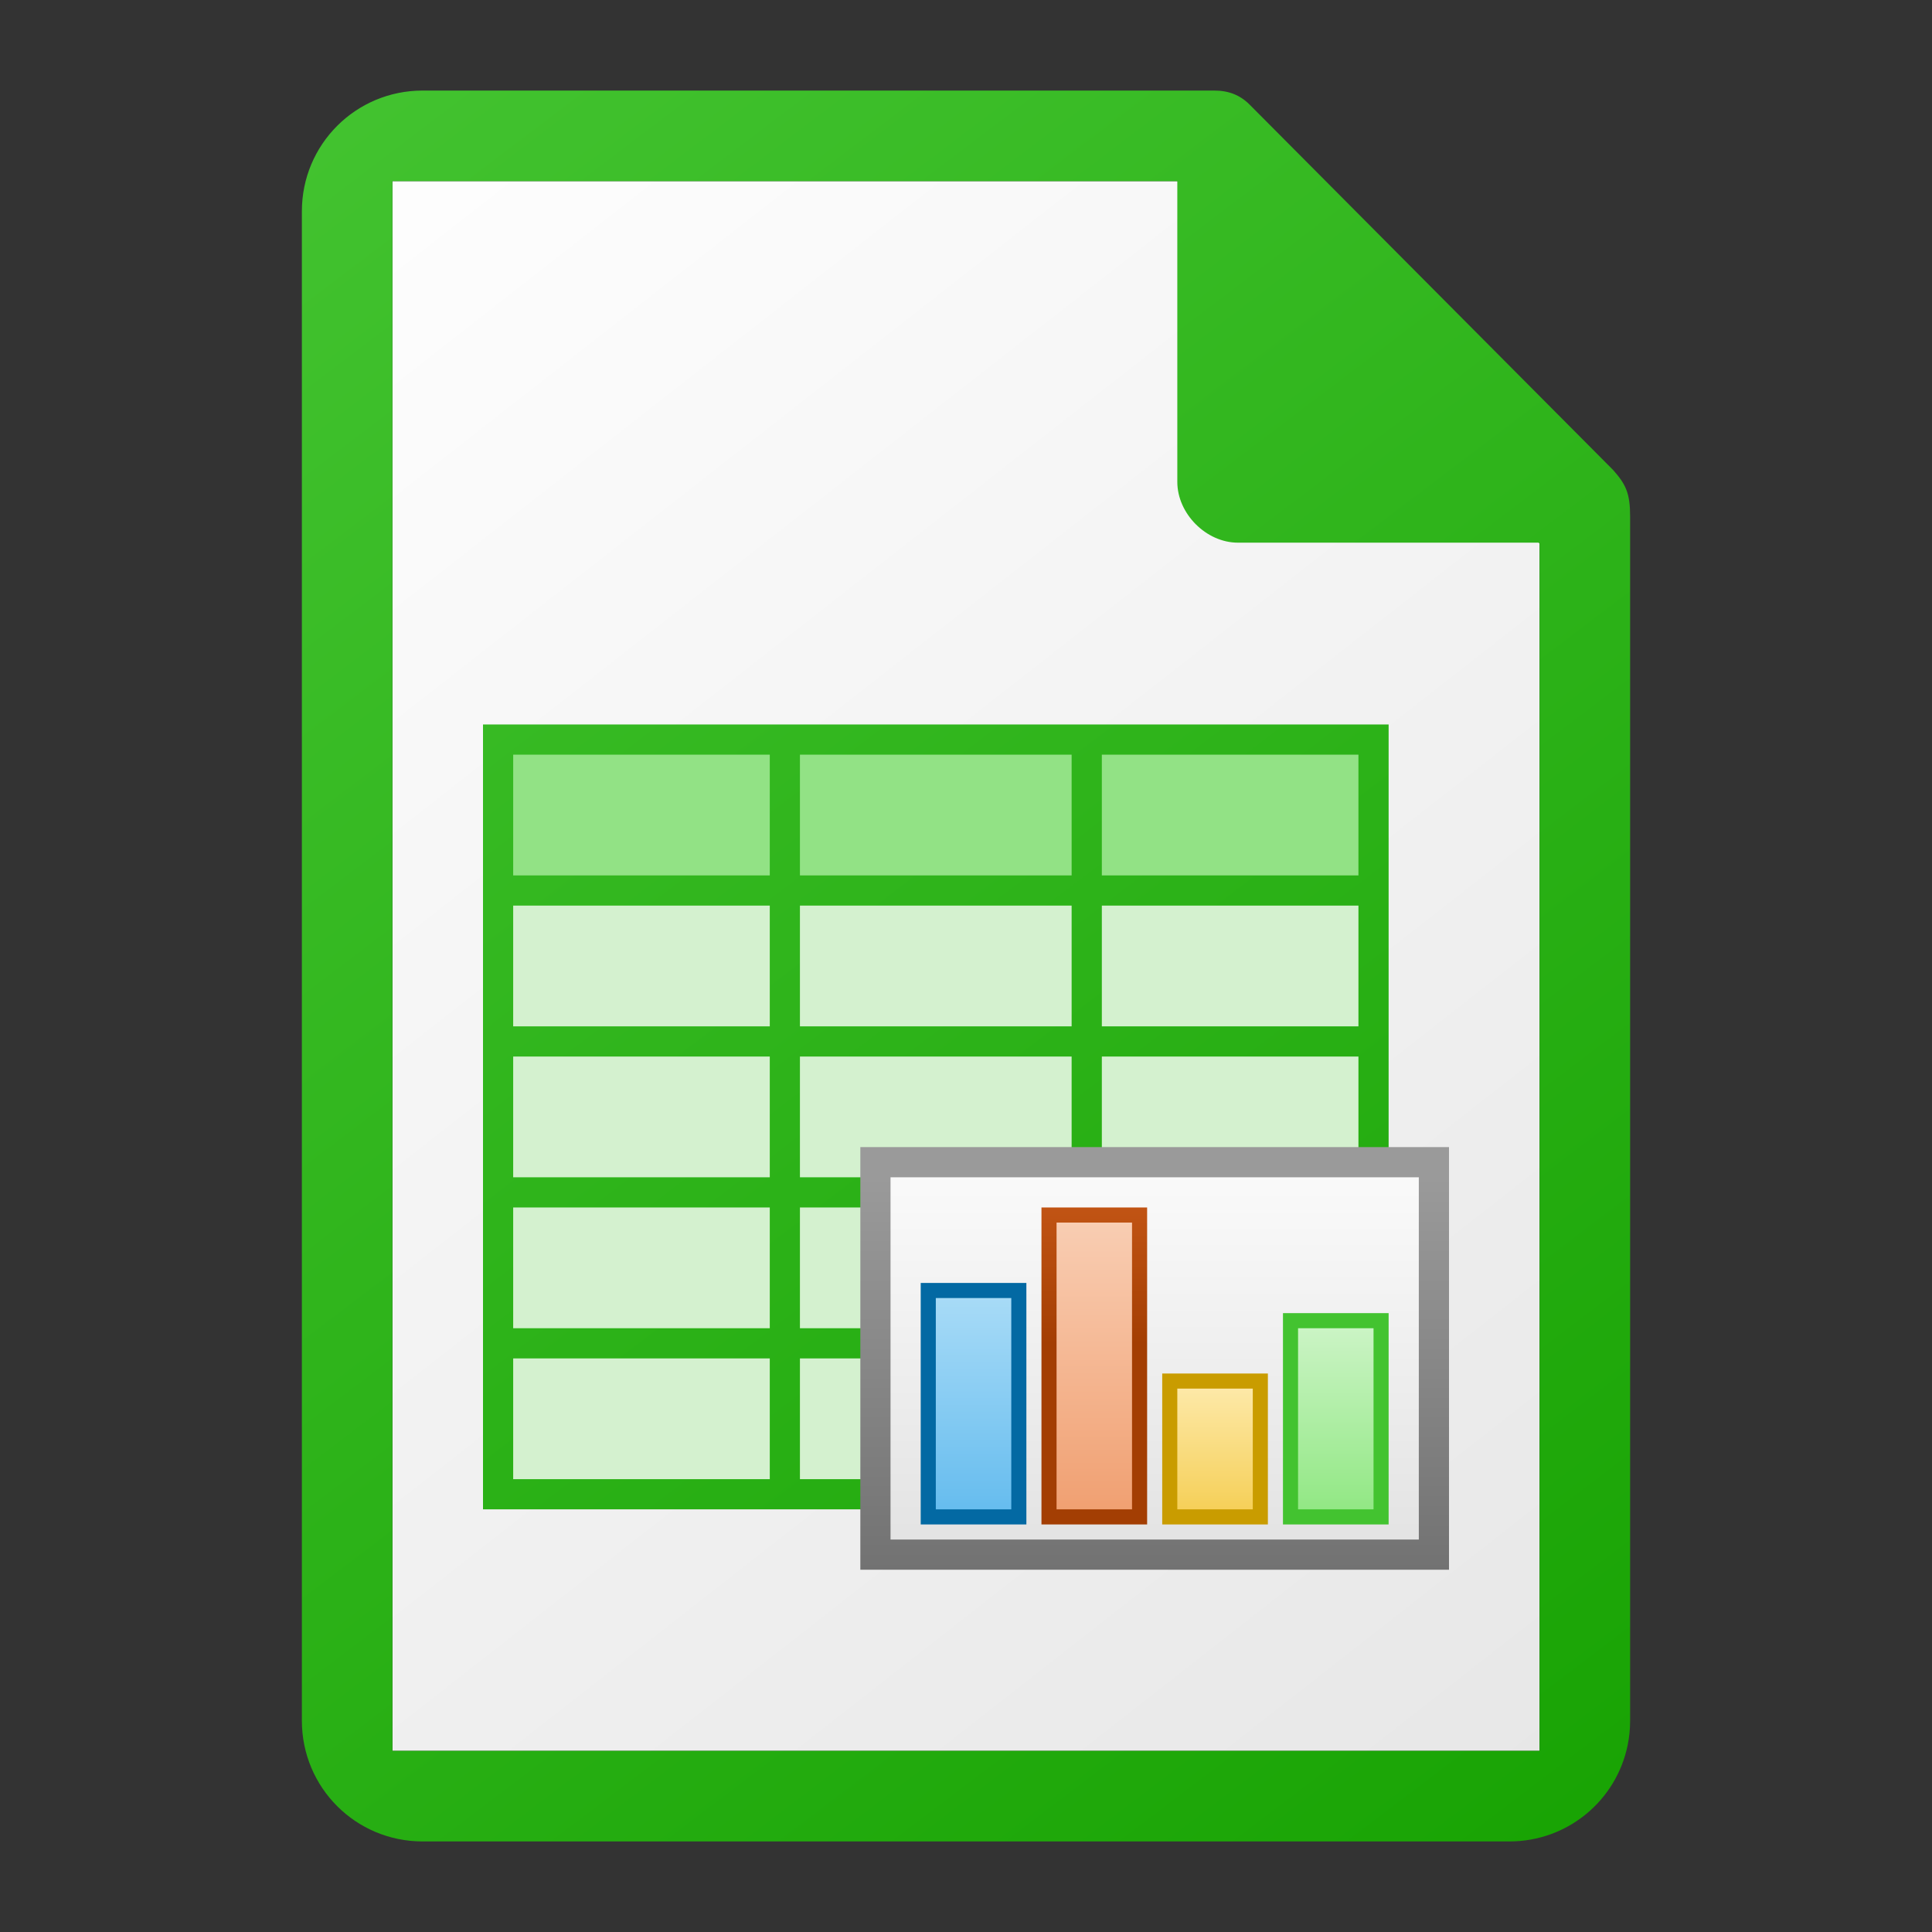 <svg height="256" width="256" xmlns="http://www.w3.org/2000/svg" xmlns:xlink="http://www.w3.org/1999/xlink"><rect width="100%" height="100%" fill="#333333" stroke="none"/><linearGradient id="a" gradientTransform="matrix(1.429 0 0 -2.667 -575.858 -2675.028)" gradientUnits="userSpaceOnUse" x1="525.639" x2="525.639" y1="-1078.644" y2="-1068.787"><stop offset="0" stop-color="#8ee780"/><stop offset="1" stop-color="#ccf4c6"/></linearGradient><linearGradient id="b" gradientTransform="matrix(1.429 0 0 -1.778 -591.858 -1716.688)" gradientUnits="userSpaceOnUse" x1="525.639" x2="525.639" y1="-1078.644" y2="-1068.787"><stop offset="0" stop-color="#f5ce53"/><stop offset="1" stop-color="#fde9a9"/></linearGradient><linearGradient id="c" gradientTransform="matrix(1.429 0 0 -4.222 -607.858 -4352.128)" gradientUnits="userSpaceOnUse" x1="525.639" x2="525.639" y1="-1078.644" y2="-1068.787"><stop offset="0" stop-color="#f09e6f"/><stop offset="1" stop-color="#f9cfb5"/></linearGradient><linearGradient id="d" gradientUnits="userSpaceOnUse" x1="151.312" x2="151.312" y1="178.059" y2="159.997"><stop offset="0" stop-color="#a33e03"/><stop offset="1" stop-color="#c15414"/></linearGradient><linearGradient id="e" gradientTransform="matrix(1.429 0 0 -3.111 -623.858 -3154.208)" gradientUnits="userSpaceOnUse" x1="525.639" x2="525.639" y1="-1078.644" y2="-1068.787"><stop offset="0" stop-color="#63bbee"/><stop offset="1" stop-color="#aadcf7"/></linearGradient><linearGradient id="f" gradientTransform="matrix(1.897 0 0 2.6 -1450.77 2971.454)" gradientUnits="userSpaceOnUse" x1="829.361" x2="829.361" y1="-1064.799" y2="-1082.341"><stop offset="0" stop-color="#e4e4e4"/><stop offset="1" stop-color="#f9f9f9"/></linearGradient><linearGradient id="g" gradientUnits="userSpaceOnUse" x1="142.125" x2="142.125" y1="207.996" y2="155.996"><stop offset="0" stop-color="#727272"/><stop offset="1" stop-color="#9a9a9a"/></linearGradient><linearGradient id="h" gradientUnits="userSpaceOnUse" x1="216" x2="40" y1="244" y2="12"><stop offset="0" stop-color="#18a303"/><stop offset="1" stop-color="#43c330"/></linearGradient><linearGradient id="i" gradientUnits="userSpaceOnUse" x1="217" x2="37" y1="241" y2="11"><stop offset="0" stop-color="#e6e6e6"/><stop offset="1" stop-color="#fff"/></linearGradient><path d="m52 24v208h152v-160l-48-48z" fill="url(#i)"/><path d="m56 12c-8.864 0-16 7.136-16 16v200c0 8.864 7.136 16 16 16h144c7.756 0 14.189-5.464 15.676-12.768.212-1.043.324-2.124.324-3.232v-159.531c0-3.098-.549-4.273-2.25-6.188l-48.188-48.438c-.638-.633-1.332-1.095-2.109-1.398-.388-.152-.797-.264-1.23-.338-.434-.074-.893-.109-1.379-.107zm-4 12h104v39.844c0 4.227 3.826 8.062 8.031 8.062h39.875l.094.094v160h-152zm12 71.996v4 16 4 16 4 16 4 16 4 16 4h120v-4-100h-116z" fill="url(#h)"/><g fill="#92e285"><path d="m68 99.997h34v16h-34z"/><path d="m105.996 99.997h36v16h-36z"/><path d="m146 99.997h34v16h-34z"/></g><g fill="#d4f1cf"><path d="m68 119.997h34v16h-34z"/><path d="m146 119.997h34v16h-34z"/><path d="m105.996 139.997h36v16h-36z"/><path d="m146 139.997h34v16h-34z"/><path d="m68 139.997h34v16h-34z"/><path d="m105.996 159.997h36v16h-36z"/><path d="m68 159.997h34v16h-34z"/><path d="m105.996 179.997h36v16h-36z"/><path d="m68 179.997h34v16h-34z"/></g><path d="m114 151.997h78v56h-78z" fill="url(#g)"/><path d="m118 155.997h70v48h-70z" fill="url(#f)"/><path d="m122 169.997h14v32h-14z" fill="#0369a3"/><path d="m124 199.997h10v-28h-10z" fill="url(#e)"/><path d="m138 159.997h14v42h-14z" fill="url(#d)"/><path d="m140 199.997h10v-38h-10z" fill="url(#c)"/><path d="m154 181.997h14v20h-14z" fill="#c99c00"/><path d="m156 199.997h10v-16h-10z" fill="url(#b)"/><path d="m170 173.997h14v28h-14z" fill="#43c330"/><path d="m172 199.997h10v-24h-10z" fill="url(#a)"/><path d="m105.996 119.997h36v16h-36z" fill="#d4f1cf"/></svg>
